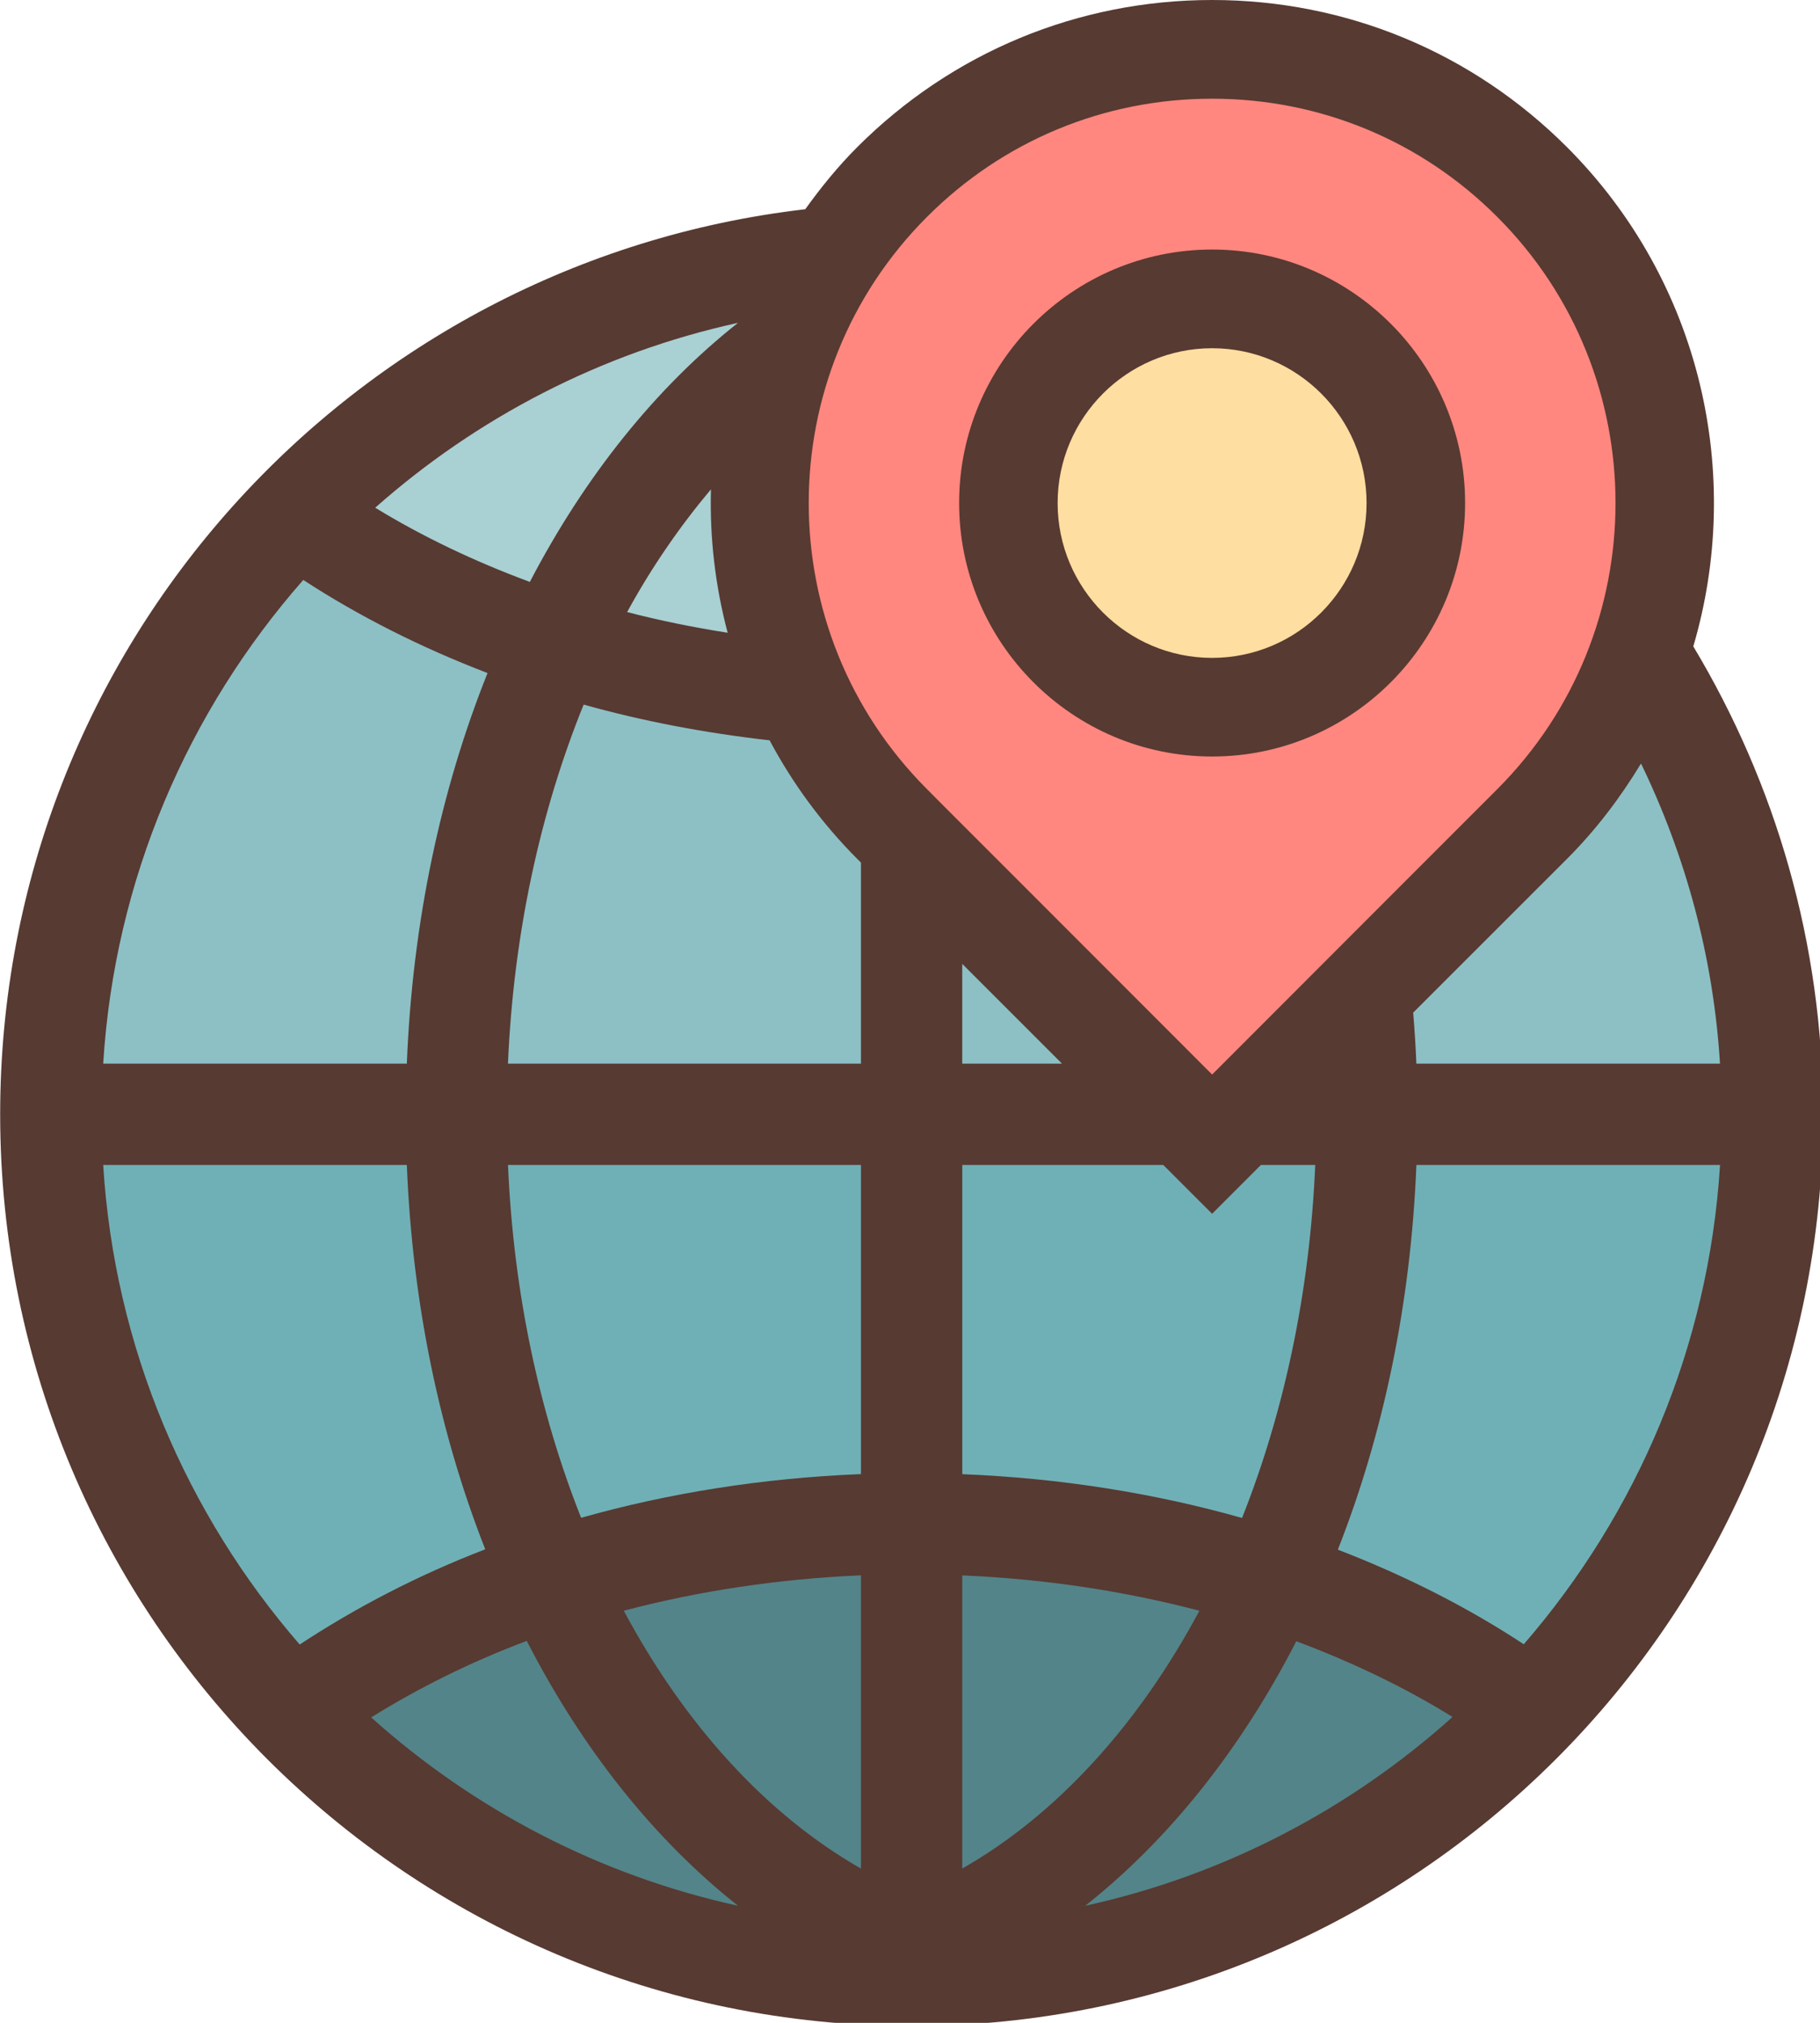 <?xml version="1.0" encoding="UTF-8" standalone="no"?>
<!-- Created with Inkscape (http://www.inkscape.org/) -->

<svg
   width="121.92mm"
   height="135.467mm"
   viewBox="0 0 121.92 135.467"
   version="1.1"
   id="svg5"
   inkscape:version="1.2.2 (732a01da63, 2022-12-09, custom)"
   sodipodi:docname="portal.svg"
   xmlns:inkscape="http://www.inkscape.org/namespaces/inkscape"
   xmlns:sodipodi="http://sodipodi.sourceforge.net/DTD/sodipodi-0.dtd"
   xmlns="http://www.w3.org/2000/svg"
   xmlns:svg="http://www.w3.org/2000/svg">
  <sodipodi:namedview
     id="namedview7"
     pagecolor="#505050"
     bordercolor="#ffffff"
     borderopacity="1"
     inkscape:showpageshadow="0"
     inkscape:pageopacity="0"
     inkscape:pagecheckerboard="1"
     inkscape:deskcolor="#505050"
     inkscape:document-units="mm"
     showgrid="false"
     inkscape:zoom="0.75722503"
     inkscape:cx="171.01918"
     inkscape:cy="-275.34748"
     inkscape:window-width="1452"
     inkscape:window-height="752"
     inkscape:window-x="1981"
     inkscape:window-y="139"
     inkscape:window-maximized="0"
     inkscape:current-layer="layer1" />
  <defs
     id="defs2" />
  <g
     inkscape:label="Layer 1"
     inkscape:groupmode="layer"
     id="layer1"
     transform="translate(-4.8000002e-8,135.467)">
                        
                        <g
   id="SVGRepo_iconCarrier-index"
   transform="matrix(0.265,0,0,0.265,-6.773,-135.467)"
   inkscape:export-filename="SVGRepo_iconCarrier-index.svg"
   inkscape:export-xdpi="96"
   inkscape:export-ydpi="96"> <path
   style="fill:#538489"
   d="m 356.233,406.775 -7.117,-2.662 -3.465,6.758 c -13.397,26.103 -31.061,48.247 -51.055,64.051 l 7.117,15.027 c 35.857,-7.859 69.308,-25.045 96.734,-49.698 l 8.465,-7.603 -9.677,-5.999 c -12.254,-7.594 -26.052,-14.284 -41.002,-19.874 z"
   id="path11" />

                            <path
   style="fill:#8cc0c5"
   d="m 375.074,269.15 0.333,8.183 h 94.029 l -0.555,-9.062 c -1.698,-27.435 -8.704,-54.033 -20.804,-79.036 l -6.861,-14.157 -8.132,13.466 c -5.086,8.422 -10.94,15.974 -17.314,22.374 -0.41,0.401 -41.788,41.762 -41.788,41.762 l 0.316,3.934 c 0.332,4.139 0.605,8.312 0.776,12.536 z"
   id="path13" />

                            <path
   style="fill:#a9d0d3"
   d="m 156.535,155.051 7.049,2.611 3.473,-6.665 c 13.329,-25.54 30.737,-47.232 50.347,-62.72 L 210.287,73.25 c -35.302,7.74 -68.343,24.567 -95.548,48.674 l -8.644,7.654 9.856,6.016 c 12.296,7.501 25.958,14.047 40.584,19.457 z"
   id="path15" />

                            <path
   style="fill:#6fb0b6"
   d="m 337.203,391.817 7.407,2.099 2.85,-7.159 c 11.273,-28.39 17.707,-59.341 19.098,-91.989 l 0.384,-8.9 H 340.77 l -8.806,8.806 -8.806,-8.806 h -62.891 v 94.874 l 8.192,0.324 c 23.748,0.954 46.873,4.564 68.744,10.751 z"
   id="path17" />

                            <path
   style="fill:#538489"
   d="m 336.273,411.085 5.103,-9.523 -10.453,-2.756 c -19.729,-5.197 -40.499,-8.303 -61.756,-9.207 l -8.9,-0.384 v 97.681 l 12.757,-7.279 c 25.02,-14.252 46.882,-37.957 63.249,-68.532 z"
   id="path19" />

                            <polygon
   style="fill:#8cc0c5"
   points="260.267,222.993 260.267,277.333 314.615,277.333 "
   id="polygon21" />

                            <path
   style="fill:#6fb0b6"
   d="m 375.074,294.059 c -1.331,33.587 -7.817,65.357 -19.268,94.43 l -3.149,8.004 8.021,3.089 c 16.503,6.357 31.77,14.114 45.372,23.074 l 6.246,4.105 4.89,-5.649 c 30.899,-35.661 48.777,-79.292 51.678,-126.182 l 0.555,-9.062 h -94.037 z"
   id="path23" />

                            <path
   style="fill:#538489"
   d="m 181.069,398.797 -10.445,2.756 5.094,9.523 c 16.367,30.583 38.238,54.289 63.258,68.548 l 12.757,7.279 v -97.707 l -8.9,0.384 c -21.265,0.914 -42.052,4.02 -61.764,9.217 z"
   id="path25" />

                            <path
   style="fill:#a9d0d3"
   d="m 214.46,99.447 -15.718,18.714 c -8.422,10.035 -15.872,20.941 -22.153,32.418 l -5.239,9.6 10.59,2.748 c 8.218,2.133 17.041,3.951 26.223,5.402 l 12.937,2.039 -3.354,-12.646 c -2.927,-11.025 -4.25,-22.409 -3.942,-33.835 z"
   id="path27" />

                            <path
   style="fill:#8cc0c5"
   d="m 227.627,183.074 -2.108,-3.951 -4.446,-0.512 c -16.068,-1.826 -31.428,-4.779 -45.662,-8.772 l -7.347,-2.065 -2.867,7.074 c -11.674,28.791 -18.313,60.279 -19.746,93.577 l -0.393,8.909 h 106.675 v -62.899 l -3.439,-3.422 c -8.209,-8.218 -15.163,-17.622 -20.667,-27.939 z"
   id="path29" />

                            <path
   style="fill:#6fb0b6"
   d="m 145.442,294.767 c 1.399,32.64 7.817,63.573 19.081,91.947 l 2.842,7.159 7.415,-2.099 c 21.786,-6.17 44.919,-9.779 68.762,-10.735 l 8.192,-0.324 V 285.867 H 145.058 Z"
   id="path31" />

                            <path
   style="fill:#538489"
   d="m 166.306,410.786 -3.465,-6.758 -7.117,2.662 c -14.199,5.316 -27.938,12.066 -40.841,20.07 l -9.677,5.999 8.474,7.603 c 27.409,24.593 60.809,41.745 96.606,49.596 l 7.117,-15.027 c -20.018,-15.829 -37.682,-38.007 -51.097,-64.145 z"
   id="path33" />

                            <path
   style="fill:#8cc0c5"
   d="m 136.926,269.141 c 1.357,-34.227 8.021,-66.483 19.797,-95.881 l 3.217,-8.047 -8.09,-3.098 c -16.247,-6.212 -31.377,-13.858 -44.971,-22.707 l -6.187,-4.028 -4.873,5.547 C 64.288,176.793 46.07,220.825 43.126,268.27 l -0.563,9.062 H 136.6 Z"
   id="path35" />

                            <path
   style="fill:#6fb0b6"
   d="m 151.287,399.488 8.013,-3.089 -3.14,-7.996 c -11.435,-29.065 -17.903,-60.8 -19.234,-94.336 l -0.324,-8.192 H 42.556 l 0.563,9.062 c 2.91,46.933 20.804,90.59 51.738,126.251 l 4.898,5.649 6.238,-4.105 c 14.088,-9.283 29.329,-17.1 45.294,-23.244 z"
   id="path37" />

                            <path
   style="fill:#fedea1"
   d="m 332.8,178.227 c 28.587,0 51.849,-23.262 51.849,-51.849 0,-28.587 -23.262,-51.848 -51.849,-51.848 -28.587,0 -51.849,23.262 -51.849,51.849 0,28.595 23.262,51.848 51.849,51.848 z"
   id="path39" />

                            <path
   style="fill:#ff877f"
   d="M 414.302,44.885 C 392.525,23.116 363.588,11.127 332.8,11.127 c -30.788,0 -59.725,11.989 -81.502,33.758 -44.937,44.937 -44.937,118.059 0,162.995 l 81.502,81.365 c 0,0 81.084,-80.947 81.502,-81.365 44.928,-44.936 44.928,-118.058 0,-162.995 z M 332.8,74.522 c 28.595,0 51.857,23.262 51.857,51.857 0,28.595 -23.262,51.866 -51.857,51.866 -28.595,0 -51.857,-23.262 -51.857,-51.866 0,-28.604 23.262,-51.857 51.857,-51.857 z"
   id="path41" />

                            <g
   id="g47"> <path
   style="fill:#573a32"
   d="m 331.964,191.181 c 35.26,0 63.957,-28.749 63.957,-64.06 0,-35.311 -28.698,-64.06 -63.957,-64.06 -35.259,0 -63.949,28.74 -63.949,64.06 0,35.32 28.689,64.06 63.949,64.06 z m 0,-103.177 c 21.53,0 39.049,17.545 39.049,39.125 0,21.58 -17.519,39.125 -39.049,39.125 -21.53,0 -39.049,-17.545 -39.049,-39.125 0,-21.58 17.519,-39.125 39.049,-39.125 z"
   id="path43" />

                                <path
   style="fill:#573a32"
   d="M 421.726,37.231 C 397.73,13.218 365.85,0 331.964,0 298.078,0 266.206,13.218 242.21,37.231 237.312,42.138 233.045,47.42 229.12,52.873 114.551,66.193 25.6,163.456 25.6,281.6 25.6,408.849 128.751,512 256,512 383.249,512 486.4,408.849 486.4,281.6 486.4,238.336 474.351,197.939 453.606,163.354 466.364,120.09 455.74,71.322 421.726,37.231 Z M 212.113,81.587 c -20.762,16.401 -38.69,38.758 -52.617,65.468 -14.097,-5.214 -27.213,-11.494 -39.091,-18.748 25.669,-22.733 57.054,-39.125 91.708,-46.72 z m -2.611,78.319 c -8.687,-1.374 -17.186,-3.089 -25.412,-5.231 6.255,-11.46 13.414,-21.76 21.188,-31.019 -0.333,12.186 1.075,24.389 4.224,36.25 z M 102.221,146.56 c 14.08,9.165 29.696,17.067 46.583,23.526 -11.827,29.517 -18.987,63.044 -20.403,98.714 H 51.644 c 2.893,-46.686 21.495,-89.165 50.577,-122.24 z M 51.644,294.4 h 76.757 c 1.391,35.038 8.354,67.985 19.823,97.126 -17.067,6.571 -32.725,14.729 -46.908,24.064 C 72.755,382.669 54.502,340.591 51.644,294.4 Z m 67.737,139.605 c 11.972,-7.424 25.079,-13.986 39.339,-19.328 14.037,27.358 32.256,50.227 53.402,66.935 -35.124,-7.696 -66.885,-24.405 -92.741,-47.607 z M 243.2,472.209 c -23.808,-13.577 -44.493,-36.258 -59.955,-65.161 18.825,-4.966 38.938,-8.038 59.955,-8.943 z m 0,-99.686 c -24.858,0.998 -48.623,4.787 -70.741,11.042 C 161.912,357.001 155.358,326.724 153.976,294.4 H 243.2 Z m 0,-103.723 h -89.233 c 1.408,-32.973 8.209,-63.795 19.132,-90.743 14.967,4.198 30.72,7.185 47.002,9.028 5.743,10.761 13.099,20.881 22.144,29.952 0.06,0.06 0.41,0.41 0.956,0.947 z M 259.831,54.878 c 19.243,-19.311 44.86,-29.935 72.132,-29.935 27.272,0 52.898,10.624 72.149,29.935 39.782,39.842 39.782,104.653 -0.026,144.521 -0.469,0.469 -13.79,13.815 -29.815,29.815 l -42.3,42.334 -49.101,-49.126 C 270.036,209.605 260.257,199.826 259.839,199.373 220.049,159.522 220.049,94.72 259.831,54.878 Z M 319.625,294.4 c 5.367,5.367 8.747,8.747 8.747,8.747 l 3.593,3.584 3.593,-3.584 c 0,0 3.379,-3.379 8.747,-8.747 h 13.73 c -1.382,32.35 -7.945,62.626 -18.5,89.207 -22.127,-6.255 -45.867,-10.069 -70.724,-11.068 V 294.4 Z M 268.8,268.8 v -25.216 c 7.97,7.97 16.819,16.819 25.225,25.216 z m 0,203.409 v -74.086 c 21.018,0.905 41.122,3.977 59.955,8.934 -15.471,28.903 -36.147,51.584 -59.955,65.152 z m 31.087,9.404 c 21.12,-16.683 39.33,-39.526 53.359,-66.85 14.251,5.333 27.537,11.716 39.501,19.132 -25.882,23.261 -57.694,40.012 -92.86,47.718 z m 110.865,-66.091 c -14.174,-9.327 -29.952,-17.34 -47.002,-23.902 11.486,-29.158 18.458,-62.14 19.857,-97.22 h 76.757 c -2.866,46.165 -21.094,88.209 -49.612,121.122 z M 460.356,268.8 h -76.757 c -0.171,-4.335 -0.452,-8.627 -0.802,-12.894 19.797,-19.789 38.417,-38.4 38.921,-38.895 7.364,-7.381 13.5,-15.514 18.671,-24.064 11.238,23.211 18.295,48.794 19.967,75.853 z"
   id="path45" />
 </g>
 </g>
</g>
</svg>
